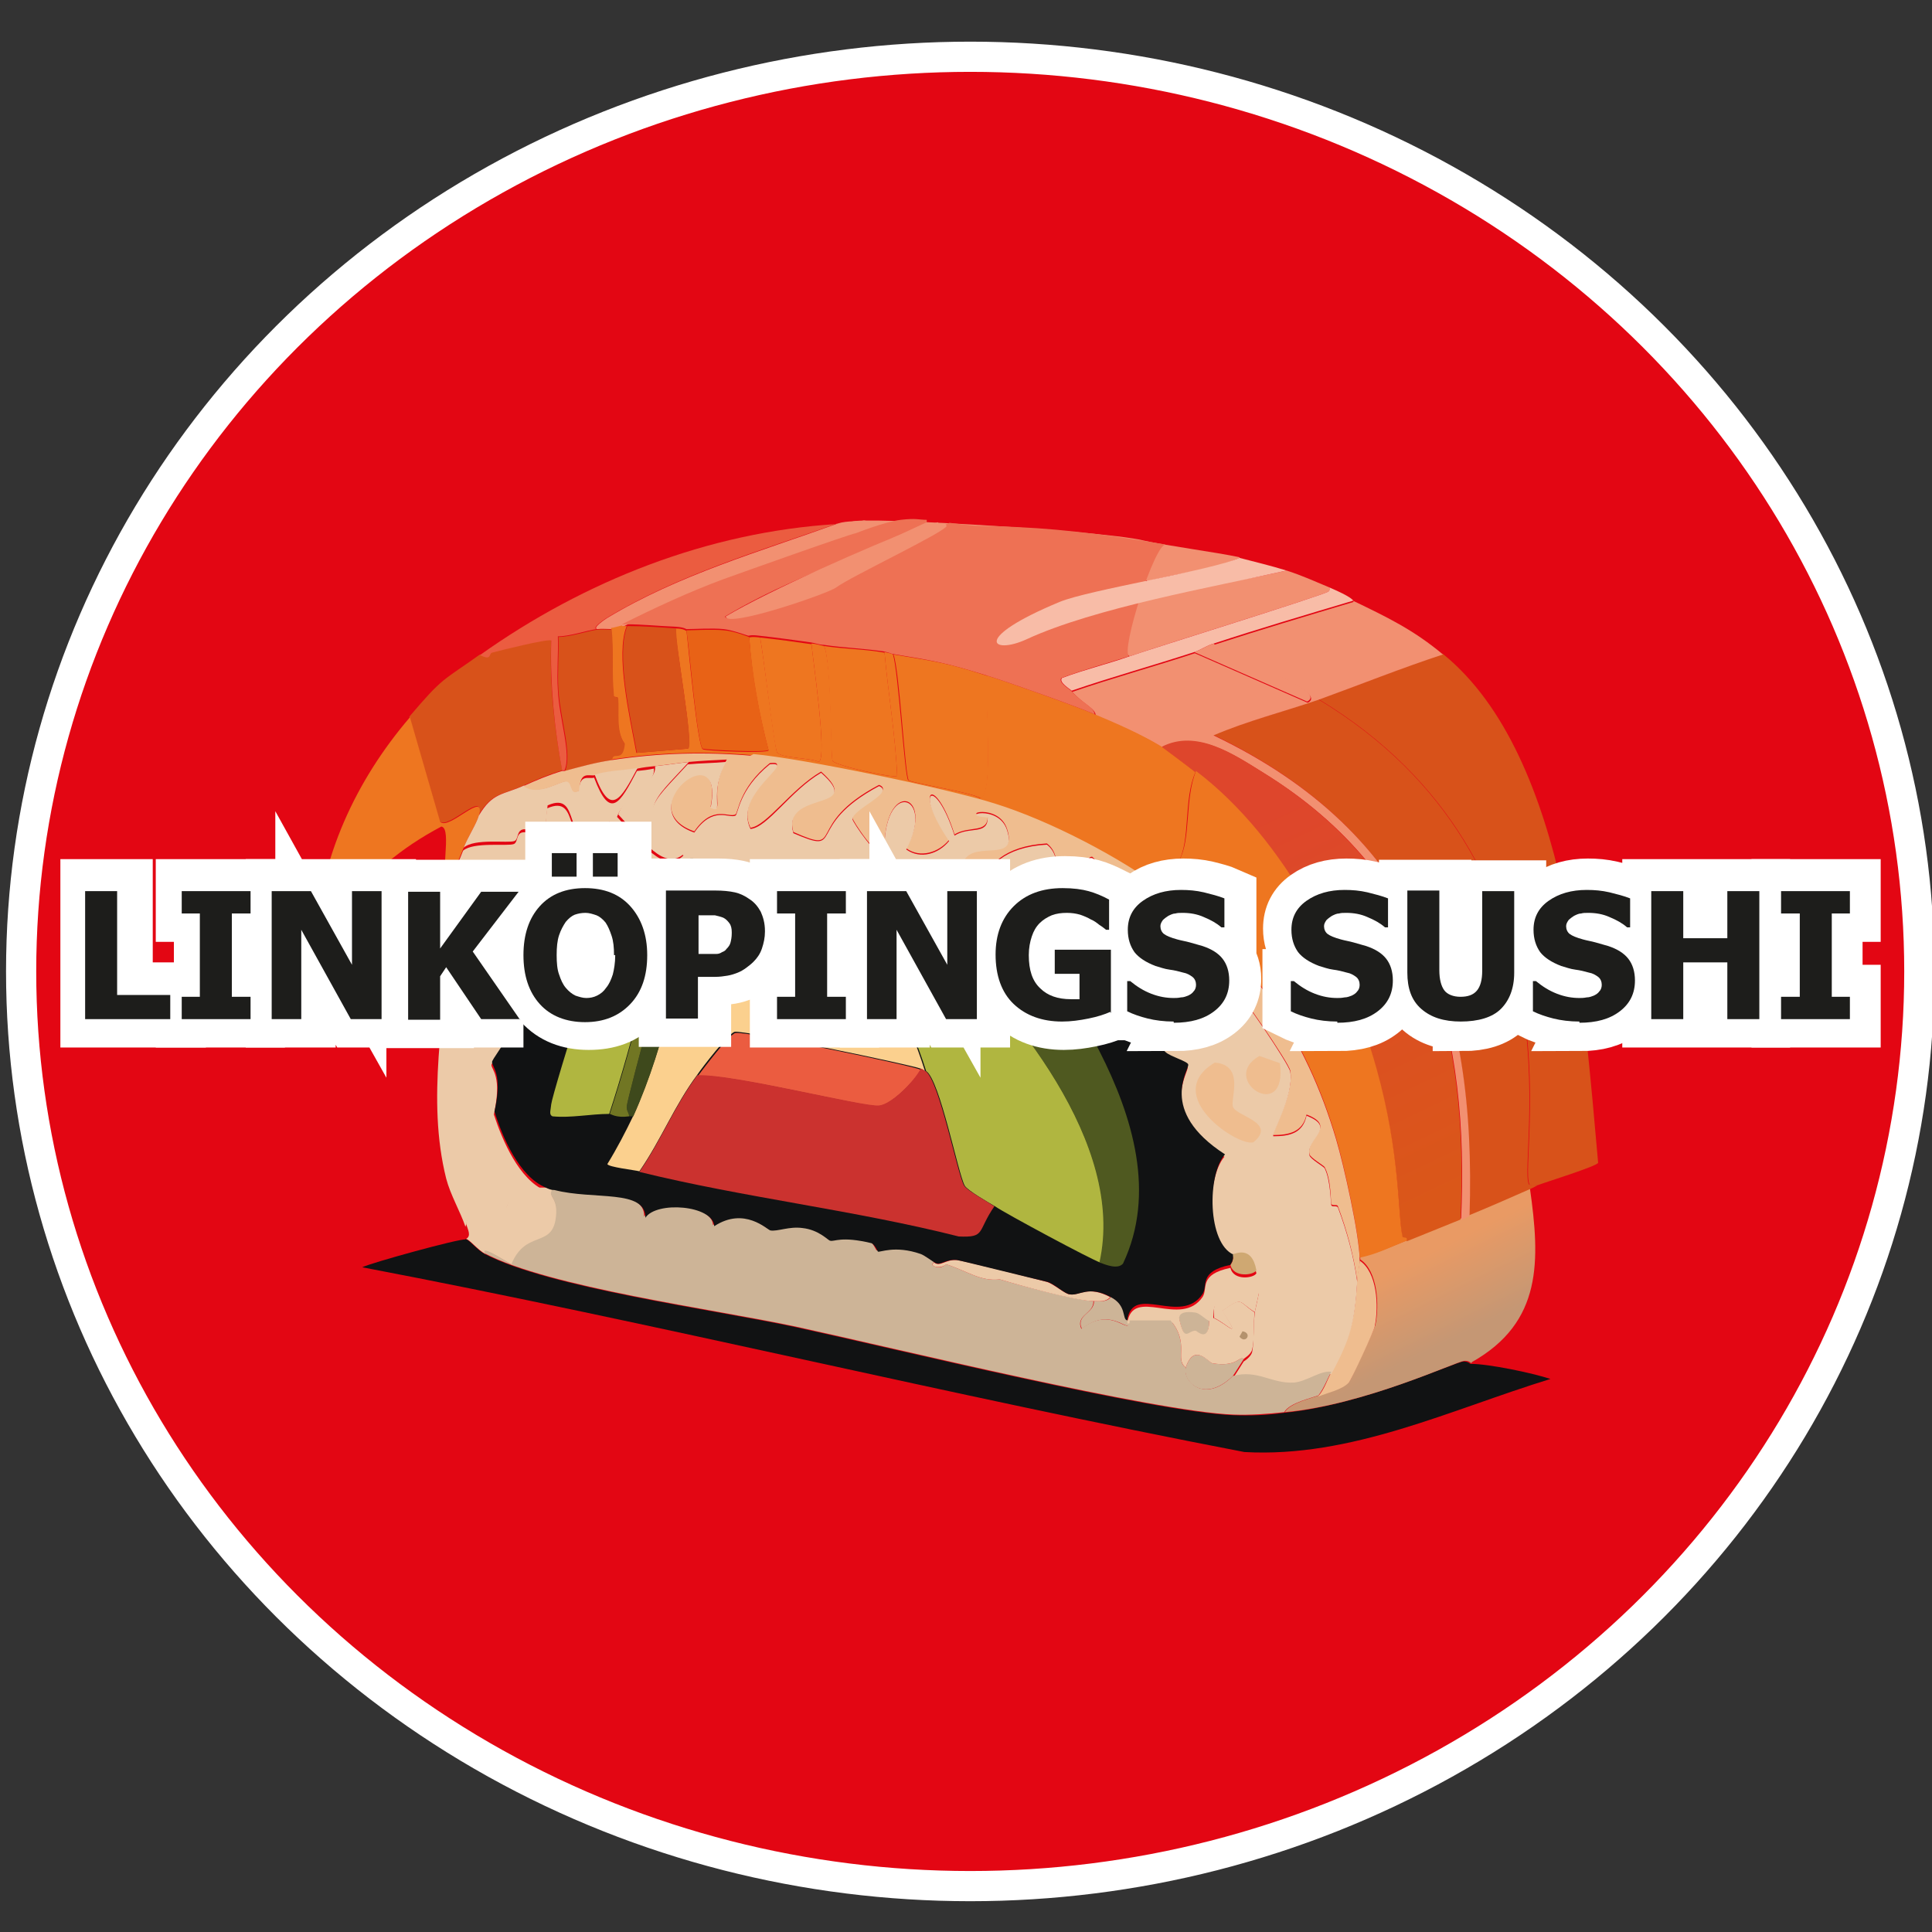 <?xml version="1.0" encoding="UTF-8"?>
<svg id="Lager_1" data-name="Lager 1" xmlns="http://www.w3.org/2000/svg" version="1.1" xmlns:xlink="http://www.w3.org/1999/xlink" viewBox="0 0 32 32"><rect x="0" y="0" width="32" height="32" fill="#333333" stroke="none"/>
  <defs>
    <style>
      .cls-1 {
        fill: #7c7771;
      }

      .cls-1, .cls-2, .cls-3, .cls-4, .cls-5, .cls-6, .cls-7, .cls-8, .cls-9, .cls-10, .cls-11, .cls-12, .cls-13, .cls-14, .cls-15, .cls-16, .cls-17, .cls-18, .cls-19, .cls-20, .cls-21, .cls-22, .cls-23, .cls-24, .cls-25, .cls-26, .cls-27, .cls-28 {
        stroke-width: 0px;
      }

      .cls-2 {
        fill: #3e491c;
      }

      .cls-3 {
        fill: #f29071;
      }

      .cls-4 {
        fill: #717623;
      }

      .cls-5 {
        fill: #b9b8b7;
      }

      .cls-6 {
        fill: url(#Namnlös_övertoning_16);
      }

      .cls-29 {
        fill: #e30613;
        stroke-width: .5px;
      }

      .cls-29, .cls-30 {
        stroke: #fff;
        stroke-miterlimit: 10;
      }

      .cls-7 {
        fill: #4f5920;
      }

      .cls-8 {
        fill: #d2d2ce;
      }

      .cls-9 {
        fill: #efbd8f;
      }

      .cls-10 {
        fill: #fefefe;
      }

      .cls-11 {
        fill: #e86216;
      }

      .cls-12 {
        fill: #cdb497;
      }

      .cls-13 {
        fill: #d8521a;
      }

      .cls-14 {
        fill: #ee7154;
      }

      .cls-15 {
        fill: #111213;
      }

      .cls-16 {
        fill: url(#Namnlös_övertoning_15);
      }

      .cls-17 {
        fill: #93918e;
      }

      .cls-18 {
        fill: url(#Namnlös_övertoning_14);
      }

      .cls-19 {
        fill: #1d1d1b;
      }

      .cls-20 {
        fill: #eb5c40;
      }

      .cls-21 {
        fill: #eccaa8;
      }

      .cls-22 {
        fill: #fbd08e;
      }

      .cls-30 {
        fill: #fff;
      }

      .cls-31 {
        display: none;
      }

      .cls-23 {
        fill: #cfa872;
      }

      .cls-24 {
        fill: #f8bca7;
      }

      .cls-25 {
        fill: #b0b640;
      }

      .cls-26 {
        fill: #b4926d;
      }

      .cls-27 {
        fill: #cb322f;
      }

      .cls-28 {
        fill: #ee7620;
      }
    </style>
    <linearGradient id="Namnlös_övertoning_15" data-name="Namnlös övertoning 15" x1="7.19" y1="14.75" x2="6.09" y2="15.32" gradientUnits="userSpaceOnUse">
      <stop offset="0" stop-color="#f1b38b"/>
      <stop offset="1" stop-color="#f1ddce"/>
    </linearGradient>
    <linearGradient id="Namnlös_övertoning_14" data-name="Namnlös övertoning 14" x1="23.05" y1="21.05" x2="23.7" y2="22.36" gradientUnits="userSpaceOnUse">
      <stop offset="0" stop-color="#e99a64"/>
      <stop offset="1" stop-color="#c59774"/>
    </linearGradient>
    <linearGradient id="Namnlös_övertoning_16" data-name="Namnlös övertoning 16" x1="21.07" y1="13.38" x2="24.11" y2="19.74" gradientUnits="userSpaceOnUse">
      <stop offset="0" stop-color="#de462c"/>
      <stop offset="1" stop-color="#da5719"/>
    </linearGradient>
  </defs>
  <ellipse class="cls-29" cx="16.07" cy="16.09" rx="15.72" ry="15.15"/>
  <g>
    <g id="Background" class="cls-31">
      <path class="cls-5" d="M33.87,13.26c0,6.87,0,13.74,0,20.61H-2.57c0-6.72,0-13.43,0-20.15,1.02-.3,1.49-2.87,2.06-4.25C.33,7.46,1.89,5.26,3.51,3.81c.02-.02.09-.21.16-.27.02-.02.16.02.18,0,.83-.68,1.02-.87,2.03-1.42C9.29.24,12.72-.7,16.63-.55c1.51.06,2.72.33,4.16.71.14.04.44.02.5.04.02,0,.31.21.43.25.13.04.52.09.68.14.81.28,2.83,1.23,3.6,1.67.49.28,1.1.82,1.57.96l1.67,1.71c.33-.13.51.4.66.62.03.04.21.13.25.21.09.18,0,.3,0,.32.02.09.35.08.68.64.16.28.09.39.11.43.03.06.18.08.21.14.56,1.01.53,1.36.57,1.42.03.04.24.15.32.32.12.27,0,.43.04.53.02.07.37,1.05.39,1.1.04.09.18.07.21.18.04.14-.04.37-.04.39.08.36.47,1.1.64,1.46.02.03-.06.28.3.62.21-.01.08-.2.3-.07Z"/>
      <path class="cls-17" d="M-2.57,13.72c0-5.43,0-10.87,0-16.3h36.45c0,5.28,0,10.56,0,15.84-.22-.13-.09.06-.3.07-.36-.34-.29-.59-.3-.62-.17-.35-.56-1.1-.64-1.46,0-.02.08-.26.04-.39-.04-.11-.17-.08-.21-.18-.02-.05-.37-1.03-.39-1.1-.03-.11.08-.27-.04-.53-.08-.18-.29-.28-.32-.32-.04-.07-.01-.42-.57-1.42-.04-.07-.19-.08-.21-.14-.01-.03.06-.15-.11-.43-.32-.56-.65-.55-.68-.64,0-.02.09-.14,0-.32-.04-.08-.22-.17-.25-.21-.14-.22-.33-.76-.66-.62l-1.67-1.71c-.47-.14-1.07-.68-1.57-.96-.76-.44-2.78-1.39-3.6-1.67-.16-.05-.54-.1-.68-.14-.12-.04-.4-.24-.43-.25-.05-.02-.36,0-.5-.04-1.44-.38-2.66-.66-4.16-.71-3.91-.15-7.34.79-10.75,2.67-1.01.56-1.2.74-2.03,1.42-.02.02-.16-.02-.18,0-.07.06-.14.25-.16.27C1.89,5.26.33,7.46-.51,9.47c-.58,1.38-1.05,3.95-2.06,4.25Z"/>
      <path class="cls-5" d="M14.56,1.16c.1,0,.2.07.21.07.82-.03,2.09-.07,2.88.04.66.08,1.9.46,2.63.57,1.49.53,3.04,1.04,4.34,1.92.29.09.96.54,1.25.75.6.44,1.96,1.67,2.44,2.22.15.17,1.31,1.78,1.42,1.96.01.02.06.23.07.25,0,.01.1.03.14.11.54.91.88,1.91,1.35,2.85.75,2.11,1.1,4.34,1.03,6.58-.35,2.95-.93,5.64-3.19,7.74-.26.24-1.35,1.09-1.6,1.25-1.01.61-2.9,1.16-4.02,1.64-.49.06-1.21.4-1.67.53-3.05.86-6.32.71-9.5.53-1.29-.34-2.6-.48-3.84-1-1.09-.18-2.08-.74-3.17-.96-1.49-.63-2.85-1.5-3.9-2.76-2.65-3.54-2.61-9.44-1.17-13.49.65-1.54,1.2-2.98,2.21-4.34.48-.65,1.82-2.06,2.44-2.58.04-.04.2-.06.21-.07.23-.19.5-.59.82-.64.97-.86,2.2-1.28,3.31-1.92.57-.09,1.22-.46,1.74-.61.15-.04.43-.02.5-.04.04,0,.21-.13.82-.25.15-.03.51,0,.68-.04.12-.02.2-.14.21-.14.35-.05.75-.04,1.1-.07.09,0,.24-.11.25-.11Z"/>
      <path class="cls-8" d="M15.45,2.97c.39,0,.87-.02,1.25,0,.96.05,2.5.38,3.45.68.35-.11.43.14.64.21.56.2,1.1.41,1.64.68.07.03.16.15.21.18.02,0,.17,0,.36.11,1.81.99,3.83,2.76,4.82,4.57.53.51.75,1.38,1.1,2.03.14.75.61,1.42.61,2.21.31.74.49,2.07.53,2.88.05,1.04-.03,2.33-.25,3.35-.46,2.1-1.69,4.21-3.58,5.36-.53.2-1.19.71-1.6.93-1.31.69-2.89,1.3-4.31,1.67-1.33.19-2.64.25-3.99.25-.03,0-.43.12-.61.11-.02,0-.23-.14-.28-.14-.83-.05-1.34-.02-2.17-.28-1.56.07-2.96-.54-4.45-.85-.5-.36-1.22-.47-1.82-.75-.17-.08-.42-.31-.57-.39-.04-.02-.37-.09-.57-.21-1.09-.64-2.68-2.09-3.26-3.22-.43-.85-.97-2.66-.96-3.63-.14-.55-.17-1.83-.14-2.42,0-.03.2-.2.07-.61.14-1.72.17-2.07.71-3.67.02-.05-.02-.17,0-.21.27-.77.69-1.4,1.1-2.06.06-.1.24-.56.32-.68.08-.12.36-.32.46-.46.19-.26.34-.59.46-.75.59-.72,3.43-3.07,4.47-3.22.61-.44,1.39-.58,2.06-.96.62-.02,1.03-.28,1.21-.32.21-.05.82-.07,1.03-.11.03,0,.37-.15.61-.18.21-.02,1.14-.06,1.42-.07Z"/>
      <path class="cls-10" d="M25.72,22.83s-.02,0-.04,0c-.3-.1-1.01-.25-1.32-.25,1.17-.67,1.13-1.68.96-2.88.05-.02.1-.05.14-.07.13-.06.97-.32,1-.37-.23-2.52-.48-6.72-2.56-8.42-.5-.41-.93-.61-1.49-.89-.02,0-.02-.05-.39-.21-.24-.1-.46-.2-.71-.28-.26-.09-.52-.15-.78-.21-.36-.09-1.27-.32-1.6-.28,0-.38-.02-.39-.39-.32.05-.13.1-.33.04-.46-.13-.28-.38-.01-.53.11.04-.14.06-.28,0-.43-.18-.4-.52.12-.55.11-.18-.57-.39-.04-.73-1.07-.02-.06.05-.18-.07-.21l-.07-.02c-.12.38-.35.71-.61,1.01-.03,0-.07,0-.11,0,0-.39-.41-.34-.52.21-.59-.35-.56.44-.59.48-.03.05-.21,0-.27.02-.11.05-.19.18-.27.21-.04.02-.25.02-.39.07-2.13.13-4.18.94-5.91,2.17-.64.45-.61.36-1.17,1.03-.9,1.05-1.48,2.33-1.57,3.72.08.04.25-.29.43-.52-.08.54.41.74.77,1.07.11,0,.8-.55.94-.64.03-.02.06-.04.09-.07-.07,1.33-.38,2.72-.05,4.04.07.27.23.54.32.8.03.1.09.2,0,.25-.09-.02-1.58.4-1.71.46-.07.03-.24-.05-.07.28.36.72,1.81,1.25,2.47,1.6.15-.14.05.02.11.04.26.09.58.1.71.21,2.11.51,4.21,1.13,6.34,1.6.9.2,2.76.62,3.56.75.55.09,1.24.06,1.66.25-1.32.29-2.75.18-4.08,0-1.9-.26-8.43-1.85-9.97-2.74-2.99-1.72-3.18-6.63-2.37-9.59,2.46-8.9,15.41-10.49,20.82-3.45,2.65,3.45,3.15,9.32.53,12.9Z"/>
      <path class="cls-1" d="M6,20.98c4.89.93,9.73,2.12,14.61,3.06,1.77.1,3.41-.7,5.07-1.21.01,0,.03,0,.04,0,.3.11.44.16.43.53-.53.36-1.14.46-1.73.75-.6-.23-.67.13-.71.14-.07.02-.1-.05-.14-.04-.25.08-.79.26-.37.02-.33,0-.52.24-.89.2-.06,0-.19.03-.12-.07,1.06-.26-.25-.13-.68-.14-.01,0-.06-.07-.07-.07-.52-.02-.51.07-.53.07-.04,0-.7-.17-.78-.18-.25-.02-.34.11-.36.11-.02,0-.11-.12-.28-.14-.13-.02-.34.02-.46,0-.06-.01-.19-.13-.25-.14-.29-.05-.43,0-.46,0-.04,0-.06-.1-.07-.11-.42-.06-.79,0-1.19-.04-.18-.01-.39.02-.55,0-.04,0-.02-.2-.75-.14-.17-.15.44,0,.18-.14-.2-.02-.59.03-.71,0-.12-.03.08-.12,0-.14-.1-.03-.59.03-.78,0-.04,0,.04-.06,0-.07-.18-.03-.7-.05-.46-.14-.39.07-.73-.2-.78-.21-.13-.03-.4.02-.57,0-.02,0-.05-.07-.07-.07-.28-.06-.81-.17-1.32-.21l.05-.05c-.26-.22-.72.07-.59-.23-.46.07-.54-.14-.57-.14-.23-.03-.63.03-.85,0-.01,0-.2-.14-.21-.14-.17-.03-.54.03-.64,0-.07-.02,0-.13-.07-.14-.31-.06-.68-.06-.71-.07-.06-.02,0-.11-.11-.14-.08-.02-.44,0-.46,0-.05-.01-.05-.1-.07-.11,0,0-.04.06-.14.04-.03,0-.32-.31-.59-.18-.09-.07-.19-.15-.32-.14-.17-.33,0-.25.07-.28Z"/>
      <path class="cls-5" d="M17.04,23.72c-.09.11.13.05.25.12-.26.06-.4-.07-.23.16h1.39c-.4.11.21.11.36.14,0,0,.1.14.11.14.24.04.77-.03,1.14.07.16.19-.53-.09-.43.21h.78c-.45-.15.15-.16.32-.14.56.06.01.07-.2.12,0,.04.21,0,.27.02.04.01.08.21.68.14.04,0-.04-.07,0-.07.37-.05.27-.07.28-.07.19-.04.45.1.55-.14.37.05.56-.2.89-.2-.41.24.12.06.37-.02.04-.01.07.06.14.04.04-.01.11-.38.71-.14.58-.29,1.2-.39,1.73-.75-.02.41-2.7,1.18-3.26,1.32-.86.22-1.51.4-2.42.32-.56-.05-6.63-1.43-7.83-1.71-1.52-.35-3.04-.74-4.56-1.14-.11,0-.47.04-.52.04-.01,0-.02,0-.04,0-.4-.46-.31-.26-.43-.28-.7-.13-.42-.18-.85-.5.26-.13.55.17.59.18.1.03.14-.04.14-.04.02,0,.03.09.07.11.02,0,.38-.02.46,0,.11.03.04.13.11.14.03,0,.41,0,.71.07.07.02,0,.12.07.14.1.03.48-.03.64,0,.01,0,.2.14.21.14.23.03.62-.03.85,0,.03,0,.11.22.57.14-.14.3.33.02.59.23l-.05.05c.5.04,1.04.16,1.32.21.02,0,.05.07.07.07.17.02.44-.03.57,0,.05.01.39.28.78.21-.24.09.29.12.46.14.04,0-.04.06,0,.07.19.03.69-.03.78,0,.08.03-.12.11,0,.14.12.03.51-.02.71,0,.26.15-.35-.01-.18.14.73-.06.71.14.75.14.17.02.38-.01.55,0Z"/>
      <path class="cls-10" d="M6.25,21.41c.43.31.16.37.85.5.05.23.22.26.43.28.01,0,.02,0,.04,0,0,.04.09.09.12.11.63.25,5.43,1.39,6.51,1.64,1.45.33,4.65,1.07,5.91,1.28.71.12,2.42.11.66.5-.41-.19-1.11-.16-1.66-.25-.8-.13-2.66-.55-3.56-.75-2.12-.48-4.22-1.09-6.34-1.6-.14-.11-.45-.12-.71-.21-.05-.02.04-.17-.11-.04-.66-.35-2.11-.89-2.47-1.6.13,0,.23.07.32.14Z"/>
      <path class="cls-16" d="M7.43,14.72c-.05.25-.1.53-.07.78-.14.09-.84.65-.94.64-.35-.33-.84-.53-.77-1.07.47-.6.98-1.03,1.66-1.39.19.03-.04.88.12,1.03Z"/>
      <path class="cls-17" d="M22.31,24.43c-.1.24-.36.1-.55.14-.02,0,.08.02-.28.07-.04,0,.04.07,0,.07-.6.07-.64-.13-.68-.14-.05-.02-.27.03-.27-.02.21-.05.76-.07.2-.12-.17-.02-.77,0-.32.14h-.78c-.11-.3.59-.02.43-.21-.37-.1-.9-.03-1.14-.07,0,0-.1-.14-.11-.14-.14-.03-.75-.04-.36-.14h-1.39c-.17-.23-.03-.1.23-.16-.12-.08-.34-.01-.25-.12.4.03.78-.02,1.19.04.01,0,.03.1.07.11.04,0,.18-.05.46,0,.06.01.18.13.25.14.12.02.33-.02.46,0,.17.02.27.14.28.14.02,0,.11-.13.36-.11.09,0,.74.18.78.18.03,0,.01-.09.53-.07.01,0,.06.07.07.07.43.02,1.73-.12.68.14-.06.1.07.06.12.07Z"/>
      <path class="cls-1" d="M11.47,22.33h.11c.09.15-.19.16-.11,0Z"/>
      <path class="cls-8" d="M7.53,22.19c-.21-.02-.38-.05-.43-.28.12.02.03-.18.43.28Z"/>
    </g>
    <g>
      <path class="cls-15" d="M7.71,20.52c.06.01.19.18.32.25,1.07.56,3.79.92,5.14,1.21,1.61.35,5.94,1.41,7.26,1.46.28.01.56,0,.84-.04,1.32-.13,2.82-.84,2.97-.85.09,0,.1.04.12.04.3,0,1.02.15,1.32.25-1.66.51-3.3,1.31-5.07,1.21-4.89-.94-9.73-2.13-14.61-3.06.13-.07,1.62-.48,1.71-.46Z"/>
      <g>
        <g>
          <path class="cls-18" d="M24.37,22.58s-.04-.05-.12-.04c-.15.02-1.65.73-2.97.85.09-.16.48-.24.57-.28.14-.06.39-.11.5-.23.03-.04.41-.86.43-.93.07-.33.04-.9-.25-1.09,0-.01,0-.02,0-.04.27-.06.53-.18.78-.28.3-.12.59-.23.89-.36.11-.05.14-.07.14-.07.34-.14.66-.28,1-.43.17,1.2.21,2.22-.96,2.88Z"/>
          <path class="cls-9" d="M21.84,23.12c.1-.12.14-.26.21-.39.32-.59.39-.86.43-1.53,0-.1.04-.24.04-.32.29.19.32.75.25,1.09-.01.07-.39.89-.43.93-.11.12-.36.17-.5.23Z"/>
        </g>
        <g>
          <path class="cls-13" d="M25.47,19.63s-.09.05-.14.07c-.34.15-.66.29-1,.43.13-3.6-.85-6.34-4.24-7.96.57-.23,1.17-.38,1.74-.59,4.47,2.69,3.31,7.6,3.49,8.03.01.03.11.01.14.02Z"/>
          <path class="cls-13" d="M23.91,10.84c2.08,1.7,2.33,5.9,2.56,8.42-.03.06-.87.32-1,.37-.04,0-.13.02-.14-.02-.18-.43.98-5.33-3.49-8.03.69-.24,1.37-.52,2.06-.75Z"/>
          <path class="cls-3" d="M22.41,9.95c.56.27,1,.48,1.49.89-.7.23-1.37.5-2.06.75-.58.2-1.18.35-1.74.59,3.39,1.62,4.36,4.35,4.24,7.96,0,0-.03.02-.14.07.14-3.07-.52-5.71-3.26-7.4-.5-.31-1.11-.73-1.69-.43-.33-.2-.74-.38-1.1-.53-.01-.12-.2-.18-.39-.39.67-.23,1.36-.42,2.03-.64l1.87.82c.38-.19-1.29-.74-1.55-.96.77-.25,1.54-.48,2.31-.71Z"/>
          <path class="cls-13" d="M9.31,12.76c-.23.07-.42.15-.64.25-.35.16-.52.11-.75.5.13-.46-.5.25-.64.09l-.5-1.73c.57-.67.54-.58,1.17-1.03.21.1.13-.02.2-.04.11-.03.95-.24.98-.2-.03.72.05,1.44.18,2.15Z"/>
          <path class="cls-28" d="M7.93,13.51c-.04.14-.18.35-.25.53-.09.23-.19.42-.25.68-.17-.15.07-1-.12-1.03-.68.36-1.18.79-1.66,1.39-.18.23-.34.56-.43.52.08-1.39.67-2.67,1.57-3.72l.5,1.73c.14.16.77-.55.64-.09Z"/>
          <path class="cls-20" d="M13.87,8.67c-1.3.46-2.64.85-3.83,1.57-.03.02-.24.16-.16.18-.16.02-.44.12-.64.12.01.3-.02.59,0,.89.02.47.23,1.06.11,1.33-.01,0-.02,0-.04,0-.13-.71-.2-1.43-.18-2.15-.03-.04-.87.17-.98.2-.06.02,0,.14-.2.04,1.73-1.23,3.78-2.04,5.91-2.17Z"/>
          <path class="cls-3" d="M22.02,9.73s.01.06-.02.07c-.15.08-2.83.91-3.29,1.07-.14-.1-.15-.36-.21-.53.17-.08.24-.25.33-.43,1.21-.27,1.27-.19,2.48-.46.25.08.47.18.71.28Z"/>
          <path class="cls-3" d="M14.82,8.72c-.06-.02-.53.21-.64.23-.11.02-1.92.59-2.17.68-.57.21-1.15.47-1.69.75-.04,0-.14.03-.18.04-.08,0-.17-.01-.25,0-.08-.02.13-.16.16-.18,1.19-.72,2.53-1.1,3.83-1.57.15-.05.38-.03.43-.05"/>
          <path class="cls-24" d="M22.41,9.95c-.77.23-1.55.46-2.31.71-.11.03-.22.11-.32.14-.67.22-1.36.41-2.03.64-.03-.03-.22-.14-.16-.21.37-.14.75-.23,1.12-.36.47-.16,3.14-.99,3.29-1.07.03-.02.02-.05.02-.07.37.16.37.2.39.21Z"/>
          <path class="cls-3" d="M20.53,9.24c-.47.21-1.03.25-1.53.39,0-.16-1.43.64-1.57.53,0,0-3.23-1.48-3.27-1.49-.58-.16,4.08.11,4.77.28.33.08,1.24.2,1.6.28Z"/>
          <path class="cls-6" d="M24.19,20.2c-.3.12-.59.24-.89.36,0-.05-.06-.02-.07-.05-.08-.35-.03-1.35-.43-2.78-.5-1.78-1.5-3.8-2.99-4.93-.1-.08-.54-.41-.57-.43.58-.3,1.19.12,1.69.43,2.74,1.7,3.4,4.34,3.26,7.4Z"/>
          <path class="cls-28" d="M10.31,10.37s.05,0,.07,0c-.19.46.05,1.51.16,2.1l.85-.07c.11-.06-.21-1.73-.2-1.99.14,0,.17.04.18.04.03.23.18,1.91.27,1.96.05.03,1.07.07,1.09.02-.16-.61-.28-1.24-.32-1.87,0,0,.03-.02.18,0,.05.25.24,1.82.28,1.9.06.1.57.09.69.16.15-.05-.1-1.72-.12-1.96.07,0,.15.03.21.04.13.3.11,1.82.14,1.9.03.08,1.03.3,1.07.25-.03-.68-.15-1.36-.21-2.05.1.02.13.03.14.04.09.28.19,1.99.25,2.08.03.05,1.05.2,1.19.3.25-.05.06-1.75.12-2.03.33.1,1.51.52,1.78.64.36.15.77.33,1.1.53.03.02.47.35.57.43-.2.45-.08,1.13-.28,1.48.03.17-.08.45-.21.52-.75-.57-1.93-1.18-2.83-1.46-.78-.25-3.2-.75-4-.82-.8-.07-1.56-.05-2.35.07,0-.16.18.06.21-.27-.15-.2-.09-.53-.11-.75,0-.03-.07,0-.07-.04-.03-.37,0-.75-.04-1.12.04,0,.13-.03.18-.04Z"/>
          <path class="cls-14" d="M15.35,8.65s-1.07.49-1.06.51c-.78.3-1.56.62-2.28,1.05,0,.2,2.11-.68,2.24-.77,0,.04,1.44-.79,1.48-.78.63.08.31.03,1.12.07.87.04,1.7.16,2.46.29-.18-.03-.75,1.75-.61,1.85-.37.12-.75.22-1.12.36-.06.07.13.18.16.21.19.21.38.27.39.39-.27-.12-1.45-.54-1.78-.64-.71-.22-.86-.24-1.57-.36-.01,0-.04-.02-.14-.04-.33-.05-.67-.06-1-.11-.07,0-.14-.03-.21-.04-.29-.04-.57-.08-.85-.11-.15-.02-.17,0-.18,0-.02,0-.25-.09-.41-.11-.2-.02-.48,0-.62,0-.01,0-.03-.03-.18-.04-.28-.01-.54-.04-.82-.04-.02,0-.05,0-.07,0,.54-.27,1.12-.54,1.69-.75.25-.09,2.07-.74,2.19-.76,0,0,.48-.19.74-.22s.3,0,.43,0Z"/>
          <path class="cls-3" d="M19.78,10.8c.1-.03.21-.11.32-.14.25.22,1.93.77,1.55.96l-1.87-.82Z"/>
          <path class="cls-28" d="M23.3,20.55c-.26.1-.51.23-.78.28-.01-.41-.26-1.54-.39-1.98-.5-1.69-1.41-3.01-2.81-4.08.13-.07.25-.35.21-.52.2-.34.09-1.02.28-1.48,1.49,1.13,2.49,3.15,2.99,4.93.4,1.43.35,2.43.43,2.78,0,.03.08,0,.07.05Z"/>
          <path class="cls-3" d="M15.2,8.74s.33-.09.34-.09c-.01.06.11,0,.14.06-.02.1-1.59.84-1.83,1.02-.13.1-1.82.68-1.83.48.72-.43,2.4-1.17,3.18-1.47Z"/>
          <path class="cls-13" d="M10.13,10.41c.04.37,0,.75.04,1.12,0,.03.07,0,.07.04.02.22-.04.55.11.75-.03.33-.2.11-.21.27-.27.04-.52.11-.78.18.12-.28-.08-.87-.11-1.33-.02-.3.01-.59,0-.89.2,0,.48-.1.64-.12.08-.01.17,0,.25,0Z"/>
          <path class="cls-28" d="M16.36,11.19c-.06.28.12,1.98-.12,2.03-.15-.1-1.16-.25-1.19-.3-.06-.09-.15-1.8-.25-2.08.71.12.86.13,1.57.36Z"/>
          <path class="cls-11" d="M12.41,10.55c.05.63.16,1.25.32,1.87-.02.05-1.04,0-1.09-.02-.09-.05-.23-1.73-.27-1.96.14,0,.42-.02.62,0,.16.01.39.1.41.11Z"/>
          <path class="cls-28" d="M14.65,10.8c.06.68.18,1.36.21,2.05-.03.05-1.04-.17-1.07-.25-.04-.09-.02-1.61-.14-1.9.33.05.67.05,1,.11Z"/>
          <path class="cls-13" d="M11.2,10.41c-.02.26.3,1.94.2,1.99l-.85.07c-.11-.59-.35-1.64-.16-2.1.28,0,.54.02.82.04Z"/>
          <path class="cls-28" d="M13.44,10.66c.02.24.27,1.91.12,1.96-.12-.07-.64-.06-.69-.16-.05-.08-.23-1.65-.28-1.9.29.03.57.07.85.11Z"/>
          <path class="cls-24" d="M21.31,9.45c-1.21.27-3.19.62-4.31,1.14-.57.26-.92-.01.55-.62.48-.2,2.51-.52,2.98-.73.27.07.52.13.78.21Z"/>
        </g>
        <g>
          <path class="cls-21" d="M9.17,19.7c-.12.14.11.11.04.52-.08.45-.5.17-.73.73-.23-.13-.5-.31-.44-.18-.13-.07-.26-.24-.32-.25.09-.05.03-.15,0-.25.14-.56.47-.19.59-.21.19-.04-.07-.4.73-.39.08.03.11.03.14.04Z"/>
          <path class="cls-9" d="M19.32,14.79c1.4,1.06,2.31,2.39,2.81,4.08.13.44.38,1.56.39,1.98,0,.01,0,.02,0,.04,0,.08-.03.22-.04.32-.06-.42-.17-.83-.32-1.23-.01-.04-.09,0-.11-.04-.01-.03,0-.41-.11-.61-.02-.03-.23-.15-.25-.21-.07-.27.47-.46-.05-.66-.06.29-.29.34-.55.34-.03-.05.35-.68.28-1.07-.02-.12-.83-1.31-.94-1.37-.24-.12-.48.06-.48-.05,0-.05.32-.32-.05-.84-.56.61-.04-.15-1.1-.71-.4.37-.29-.18-.71-.57-.17,0,.08.43-.61.53-.07-.05.16-.52-.14-.75-1.43.08-1.17,1.37-.48.87-.23-.44.35-.62.5-.39.04.7-.44.46-.46.5-.01.02.18.16-.09.37-.77.08-.66-.53-.84-1.09.18-.33.89.05.71-.5-.14-.44-.84-.24-.32-.21,0,.29-.3.15-.55.3-.32-1-.69-.78-.09.09-.17.21-.48.31-.71.14.5-.92-.39-1.18-.36.07-.11.12-.53-.53-.53-.57,0-.17.72-.44.44-.55-1.27.67-.54,1.17-1.42.78-.2-.73,1.21-.33.46-1-.5.29-.9.9-1.17.93-.29-.59.79-1.13.32-1.07-.52.42-.52.83-.57.85-.11.06-.37-.17-.68.28-1.09-.38.51-1.67.27-.41.26.12-.06-.23.28-.8.13,0,.32,0,.43-.07.8.07,3.22.57,4,.82.9.28,2.08.89,2.83,1.46Z"/>
          <path class="cls-21" d="M9.6,13.08c-.03.26.87.18.34.78-.65.21-.29-.78-.87-.52l-.05.52c-.54-.3-.39.03-.5.07-.1.04-.66-.05-.84.11.07-.18.21-.39.25-.53.23-.39.4-.34.75-.5.26.19.63-.11.73-.07.08.03.03.25.2.14Z"/>
          <path class="cls-21" d="M11.41,12.62c-.62.68-.92.82-.07,1.51-.33.32-.69-.21-1.1-.64.14-.4.64-.52.61-.8.19-.02.38-.05.57-.07Z"/>
          <path class="cls-9" d="M12.48,12.51c-.11.06-.3.06-.43.07-.21.01-.43.02-.64.04-.19.02-.38.05-.57.07-.1.01-.19.02-.28.04-.24.04-.48.04-.71.11-.09.02-.25-.08-.25.25-.16.11-.12-.11-.2-.14-.1-.04-.47.26-.73.07.22-.1.41-.18.64-.25.01,0,.02,0,.04,0,.26-.07.51-.14.78-.18.79-.12,1.55-.14,2.35-.07Z"/>
          <path class="cls-12" d="M20.6,22.51s-.17.27-.18.28c-.47.46-.84.1-.78-.14.14-.42.39-.08.44-.07.42.07.44-.13.52-.07Z"/>
          <path class="cls-21" d="M20.78,21.73c-.28-.17-.18-.26-.53-.02.33.52.08.22-.14.12-.06-.48.35-.58.75-.48.01.02-.07.32-.07.37Z"/>
          <path class="cls-21" d="M10.56,12.72c-.28.53-.45.82-.71.11.23-.07.48-.07.71-.11Z"/>
          <path class="cls-12" d="M18.68,21.87s.02,0,.04,0c0,.29-.28-.27-.8.14-.11-.23.21-.26.2-.46.1,0,.22.02.28-.07.28.15.2.37.28.39Z"/>
          <path class="cls-21" d="M9.24,15.18c-.22.43-.34.14-.57-.04-.01,0-.11.02-.11-.02.85-.74.29.12.68.05Z"/>
          <path class="cls-12" d="M20.03,21.84c0,.45-.2.21-.23.21-.13,0-.18.21-.27-.21.02,0-.08-.19.27-.14.08.01.16.11.23.14Z"/>
          <g>
            <path class="cls-21" d="M12.05,12.58c-.34.57-.03.92-.28.8.25-1.26-1.36.03-.27.41.31-.45.57-.23.68-.28.05-.02.05-.43.57-.85.47-.06-.61.48-.32,1.07.28-.02.67-.64,1.17-.93.75.66-.66.27-.46,1,.88.38.16-.11,1.42-.78.27.11-.44.38-.44.55,0,.04.43.69.53.57-.04-1.26.86-.99.36-.07.24.17.54.07.71-.14-.6-.87-.23-1.09.09-.09.25-.16.55,0,.55-.3-.52-.03.18-.23.32.21.18.55-.53.17-.71.5.18.56.06,1.17.84,1.09.27-.21.08-.36.09-.37.02-.04.51.2.46-.5-.15-.22-.73-.05-.5.39-.69.5-.95-.79.48-.87.3.23.07.7.14.75.69-.11.43-.54.61-.53.43.39.31.94.71.57,1.06.56.54,1.32,1.1.71.37.52.05.79.05.84,0,.12.24-.07.48.05.12.06.92,1.25.94,1.37.07.39-.31,1.02-.28,1.07.27,0,.49-.05.55-.34.52.2-.02.38.05.66.02.06.23.18.25.21.1.2.1.58.11.61.01.04.09,0,.11.04.15.4.26.8.32,1.23-.04.67-.11.94-.43,1.53-.19-.02-.4.16-.62.18-.37.03-.6-.21-1.01-.11.01-.01.16-.25.18-.28,0,0,.12-.07.14-.16.03-.15.02-.44.04-.62,0-.05.08-.36.07-.37-.4-.1-.8,0-.75.48-.02,0-.05,0-.07,0-.07-.03-.16-.13-.23-.14-.35-.05-.25.14-.27.14,0,0-.13.03-.14.04-.03,0-.64,0-.68,0-.01,0-.02,0-.04,0,.09-.63.89.09,1.25-.44.09-.14-.07-.37.46-.48.05.22.39.17.43.09-.09-.43-.37-.26-.39-.27-.44-.19-.44-1.31-.14-1.66-1.13-.74-.57-1.41-.61-1.49-.02-.04-.29-.12-.37-.2-.22-.19-.26-.4-.36-.46-.01,0-.22-.02-.28-.07-.13-.11-.07-.38-.18-.43-.07-.03-.88-.03-.68-1.03-.29.53-.71,0-.78,0-.07,0-.51.3-1.3-.48-.02-.49-.06-.08-.12-.02-.37.33-.98-.31-1.03-.32-.19-.04-.34.42-1.42-.36.14.62-.7.08-.75.07-.09-.01-.2.09-.32.07-.16-.03-.57-.18-.61-.18-.23-.02-.27.14-.57.11-.22-.03-.47-.3-.61-.32-.17-.02-1,.6-1.01.66-.02.1.12.22-.04.52-.39.07.17-.8-.68-.05,0,.03.09,0,.11.02.29.9-.37,1.13-.39,1.26,0,.05.23.26.07.82-.02.08-.21.32-.21.36,0,.08.18.18.04.82.14.43.42,1.08.85,1.26-.8-.01-.54.35-.73.39-.11.02-.45-.35-.59.21-.09-.26-.25-.53-.32-.8-.33-1.32-.02-2.71.05-4.04-.02.03-.05.05-.09.07-.03-.25.02-.53.07-.78.05-.25.16-.44.25-.68.17-.15.74-.07.84-.11.11-.04-.04-.37.5-.07l.05-.52c.58-.26.22.72.87.52.53-.6-.37-.52-.34-.78,0-.33.16-.22.25-.25.27.72.43.42.71-.11.1-.01.19-.02.28-.04.03.28-.46.4-.61.8.41.43.77.96,1.1.64-.85-.69-.55-.83.07-1.51.21-.02.43-.02.64-.04Z"/>
            <g>
              <path class="cls-9" d="M20.12,17.6c.5.04.26.59.3.73.05.16.74.26.34.59-.25.08-1.54-.78-.64-1.32Z"/>
              <path class="cls-21" d="M18.6,15.57c-.02.16.07.17.07.21,0,.05-.22.49.37.64.57-.11.4-.6.69-.69.05.53-.44.82-.91.91-.38-.49-1.05-.45-.64-1.1.09-.04.21.18.41.04Z"/>
              <path class="cls-21" d="M21.54,21.84c.7-.11.21,1.07-.61.71-.25-.14.54-.7.61-.71Z"/>
              <path class="cls-21" d="M18.23,14.86c.14,0,.21-.01.2.16-.23.43-.53.22-.59.23-.04,0-.26.35-.66.2.03-.81.57-.37.62-.37.02,0,.21-.2.43-.21Z"/>
              <path class="cls-21" d="M8.37,15.22c.31-.04.17.23.2.34.01.04.19.2.04.39-.2.25-.28.02-.3.02-.1,0,0,.07-.04.07-.34,0-.52-.21-.61.21l-.09-.09c.03-.58.04-.25.48-.23.16-.15.22-.43.05-.55,0-.03.25-.16.27-.16Z"/>
              <path class="cls-21" d="M20.4,19.7c1.17.2-.06,1.63-.12.16l.12-.16Z"/>
              <path class="cls-21" d="M11.82,13.65c.42-.11.57.32.52.48-.11.29-.79.23-.71-.28l.2-.2Z"/>
              <path class="cls-21" d="M21.01,19.02c1.05.07-.17,1.36-.23.2l.23-.2Z"/>
              <path class="cls-21" d="M14.78,14.18c.44-.06.59.28.73.62-.33.22-.99-.28-.73-.62Z"/>
              <path class="cls-21" d="M13.85,13.9c1.43.85-.38.88-.12.12l.12-.12Z"/>
              <path class="cls-9" d="M18.68,15.79s-.09-.05-.07-.21c.04-.24.3-.3.44-.46.39.43.15.69-.37.68Z"/>
              <path class="cls-9" d="M20.86,17.49l.34.12c.13,1.02-1.03.27-.34-.12Z"/>
              <path class="cls-9" d="M19.55,16.71h.21c.67.9-.83.77-.21,0Z"/>
              <path class="cls-21" d="M8.05,14.25c.96.56-.15,1.15-.09.09l.09-.09Z"/>
              <path class="cls-21" d="M20.22,16.92l.27.16c.29.57-1.05.52-.27-.16Z"/>
              <path class="cls-21" d="M8.12,16.53c.26.17.07.36.12.62-.17.24-.75-.16-.12-.62Z"/>
              <path class="cls-21" d="M8.09,19.13h.25c.63.73-.74.6-.25,0Z"/>
              <path class="cls-21" d="M21.18,20.52h.18c.6.68-.8.62-.18,0Z"/>
              <path class="cls-21" d="M22.04,20.34c.56.55-.43.69-.16.09l.16-.09Z"/>
              <path class="cls-23" d="M20.38,20.95s.06-.06.04-.18c.03.01.31-.16.39.27-.04.08-.38.13-.43-.09Z"/>
            </g>
          </g>
          <g>
            <path class="cls-12" d="M15.47,20.91s-.07.04.02.07c.11.04.17-.04.18-.04.35.11.57.29.89.25.33.1,1.27.35,1.55.36.01.21-.3.23-.2.46.52-.41.8.15.8-.14.03,0,.64,0,.68,0,.32.39.06.65.25.78-.05.24.32.6.78.14.41-.11.64.13,1.01.11.22-.02.43-.2.62-.18-.07.13-.12.27-.21.39-.09.04-.48.12-.57.28-.28.03-.56.05-.84.04-1.32-.05-5.65-1.11-7.26-1.46-1.36-.29-4.07-.65-5.14-1.21-.06-.13.22.05.44.18.23-.56.65-.28.73-.73.07-.4-.16-.38-.04-.52.67.17,1.51-.02,1.51.46.18-.28,1.12-.21,1.14.14.49-.33.88.06.93.07.12.03.31-.06.53-.04.28.03.44.21.46.21.06.01.18-.09.68.04.05.01.1.14.11.14.04.01.29-.12.71.04.06.02.22.14.23.14Z"/>
            <path class="cls-21" d="M18.39,21.48c-.07.09-.19.07-.28.07-.28,0-1.22-.26-1.55-.36-.32.04-.54-.14-.89-.25,0,0-.07.07-.18.04-.09-.03-.01-.07-.02-.07.1.08.19-.05.37-.04.08,0,1.27.3,1.49.36.12.03.3.2.39.21.16.02.3-.15.66.04Z"/>
            <path class="cls-12" d="M18.69,22.12c.07.26.24.72-.18.71-.34-.29.13-.43.18-.71Z"/>
            <path class="cls-12" d="M17.63,22.19c.68.22-.15.77-.2.16l.2-.16Z"/>
          </g>
          <g>
            <path class="cls-21" d="M20.78,21.73c-.02.18,0,.47-.04.62-.02.09-.14.15-.14.16-.08-.06-.1.14-.52.07-.06-.01-.3-.35-.44.07-.19-.14.07-.39-.25-.78,0,0,.14-.03.14-.04.09.42.14.21.27.21.03,0,.23.23.23-.21.02,0,.06,0,.07,0,.23.1.48.4.14-.12.35-.24.26-.16.53.02Z"/>
            <path class="cls-26" d="M20.58,22.05c.17.03.05.22-.05.09l.05-.09Z"/>
          </g>
          <g>
            <path class="cls-15" d="M20.42,20.77c.02.12-.04.16-.04.18-.53.11-.37.34-.46.48-.36.54-1.16-.19-1.25.44-.09-.02,0-.25-.28-.39-.36-.19-.5-.02-.66-.04-.09,0-.27-.18-.39-.21-.22-.05-1.42-.35-1.49-.36-.19-.02-.28.11-.37.04-.01,0-.17-.12-.23-.14-.43-.15-.68-.02-.71-.04,0,0-.06-.13-.11-.14-.5-.12-.61-.02-.68-.04-.03,0-.18-.18-.46-.21-.22-.03-.41.06-.53.04-.05-.01-.43-.4-.93-.07-.02-.35-.96-.42-1.14-.14,0-.48-.85-.29-1.51-.46-.03,0-.06,0-.14-.04-.44-.18-.72-.84-.85-1.26.14-.63-.04-.73-.04-.82,0-.04.19-.28.21-.36.15-.56-.08-.77-.07-.82.02-.13.68-.36.39-1.26.23.17.35.47.57.04.15-.3.01-.42.04-.52.01-.06.85-.68,1.01-.66.14.02.38.29.61.32.3.03.34-.12.57-.11.04,0,.45.15.61.18.12.02.23-.08.32-.07.05,0,.89.55.75-.07,1.08.78,1.23.31,1.42.36.06.01.67.65,1.03.32.07-.06.11-.48.12.02.79.78,1.23.47,1.3.48.07,0,.49.53.78,0-.21,1,.61,1,.68,1.03.1.05.05.32.18.43.06.05.27.06.28.07.1.07.14.27.36.46.08.07.36.15.37.2.03.08-.52.76.61,1.49-.3.34-.29,1.47.14,1.66Z"/>
            <g>
              <path class="cls-22" d="M14.15,15.07c.4.89.88,1.74,1.17,2.67-.02-.01-.05-.03-.07-.04-.14-.06-2.93-.64-3.08-.61-.1.02-.54.59-.62.71-.38.51-.6,1.08-.96,1.6-.08-.02-.52-.07-.53-.12.16-.26.3-.53.43-.8.56-1.25.75-2.5,1.1-3.81.86.1,1.72.21,2.56.39Z"/>
              <g>
                <path class="cls-25" d="M15.44,15.43c1.36,1.29,3.22,3.53,2.78,5.48-.13-.04-1.55-.8-1.74-.93-.12-.07-.45-.26-.5-.34-.11-.19-.41-1.75-.64-1.9-.29-.93-.78-1.78-1.17-2.67.5.11.82.22,1.28.36Z"/>
                <path class="cls-7" d="M18.21,20.91c.44-1.96-1.42-4.19-2.78-5.48,1.67.48,1.94.32,2.78,1.98.55,1.08.94,2.36.39,3.52-.09.1-.28.02-.39-.02Z"/>
              </g>
              <g>
                <path class="cls-25" d="M11.09,14.61c-.29,1.29-.59,2.58-1,3.84-.31,0-.63.07-.94.04-.06-.03-.03-.09-.02-.2.02-.19,1.07-3.57,1.21-3.7.12-.12.58,0,.75.02Z"/>
                <path class="cls-2" d="M11.59,14.68c-.35,1.31-.54,2.56-1.1,3.81h-.07c0-.06-.04-.08-.04-.16.02-.19.83-3.15,1-3.68.14.02.2.03.21.04Z"/>
                <path class="cls-4" d="M11.38,14.65c-.17.53-.98,3.49-1,3.68,0,.08.04.1.04.16-.22.03-.3-.04-.32-.04.41-1.26.71-2.55,1-3.84.1,0,.19.03.28.04Z"/>
              </g>
              <g>
                <path class="cls-20" d="M15.26,17.71c-.11.2-.49.58-.69.61-.25.03-2.42-.53-3.01-.5.09-.12.52-.69.62-.71.15-.04,2.93.54,3.08.61Z"/>
                <g>
                  <path class="cls-27" d="M15.33,17.74c.23.16.53,1.72.64,1.9.05.08.38.26.5.34-.29.42-.14.52-.59.5-1.74-.44-3.54-.64-5.29-1.07.36-.52.58-1.09.96-1.6.58-.03,2.76.53,3.01.5.21-.02.59-.41.69-.61.02,0,.05.02.07.04Z"/>
                  <path class="cls-27" d="M15.31,17.85c.42.7.28,1.85,1.05,2.15-.21.61-.47.39-1,.25l-.05-2.4Z"/>
                </g>
              </g>
            </g>
          </g>
        </g>
      </g>
    </g>
  </g>
  <g>
    <path class="cls-30" d="M2.91,16.85h-1.41v-2.12h.53v1.71h.88v.4Z"/>
    <path class="cls-30" d="M4.22,16.85h-1.14v-.37h.3v-1.38h-.3v-.37h1.14v.37h-.3v1.38h.3v.37Z"/>
    <path class="cls-30" d="M6.39,16.85h-.51l-.82-1.48v1.48h-.49v-2.12h.65l.68,1.21v-1.21h.49v2.12Z"/>
    <path class="cls-30" d="M8.67,16.85h-.64l-.58-.86-.1.15v.72h-.53v-2.12h.53v.94l.68-.94h.62l-.76.98.79,1.14Z"/>
    <path class="cls-30" d="M10.77,15.79c0,.34-.09.61-.27.81-.18.2-.43.29-.75.29s-.57-.1-.75-.3c-.18-.2-.27-.47-.27-.8s.09-.61.27-.81c.18-.2.43-.3.75-.3s.57.1.75.3c.18.2.27.47.27.81ZM9.61,14.5h-.41v-.39h.41v.39ZM10.23,15.79c0-.13-.01-.23-.04-.32s-.06-.16-.1-.22c-.05-.06-.1-.1-.15-.12-.06-.02-.12-.04-.18-.04-.07,0-.12.01-.18.03-.05.02-.1.06-.15.12-.04.06-.08.13-.11.22-.03.09-.04.2-.04.33s.01.24.04.32c.03.09.06.16.11.22.05.06.1.1.15.13.06.02.12.04.18.04s.12-.01.18-.04c.06-.03.11-.07.15-.13.05-.06.08-.13.1-.22.02-.08.04-.19.04-.32ZM10.29,14.5h-.41v-.39h.41v.39Z"/>
    <path class="cls-30" d="M12.72,15.4c0,.1-.02.19-.05.28-.03.09-.08.16-.14.22-.04.04-.08.07-.12.1-.04.03-.09.06-.14.08-.05.02-.11.04-.17.05-.06.01-.13.02-.21.02h-.28v.69h-.53v-2.12h.82c.12,0,.23.01.32.03.09.02.17.06.24.11.08.05.14.12.19.21.04.09.07.19.07.32ZM12.17,15.42c0-.06-.01-.11-.04-.15-.03-.04-.06-.07-.1-.09-.05-.02-.1-.03-.14-.04-.05,0-.11,0-.19,0h-.08v.63h.04c.05,0,.1,0,.14,0s.08,0,.12-.01c.03,0,.06-.01.09-.03.03-.01.06-.03.07-.05.04-.04.06-.07.07-.11.01-.04.02-.09.02-.15Z"/>
    <path class="cls-30" d="M14.06,16.85h-1.14v-.37h.3v-1.38h-.3v-.37h1.14v.37h-.3v1.38h.3v.37Z"/>
    <path class="cls-30" d="M16.23,16.85h-.51l-.82-1.48v1.48h-.49v-2.12h.65l.68,1.21v-1.21h.49v2.12Z"/>
    <path class="cls-30" d="M18.42,16.73c-.09.04-.21.08-.36.11s-.29.05-.44.05c-.33,0-.6-.1-.79-.29-.2-.19-.3-.46-.3-.82,0-.33.1-.6.3-.8.2-.2.47-.3.81-.3.18,0,.32.02.43.05.11.03.22.08.34.14v.5h-.05s-.06-.05-.11-.08c-.05-.04-.1-.07-.14-.09-.05-.03-.12-.06-.18-.08-.07-.02-.14-.03-.22-.03-.09,0-.17.01-.25.04-.07.03-.14.07-.2.13-.05.06-.1.13-.13.22-.03.09-.05.19-.05.3,0,.25.06.43.19.55s.29.18.51.18c.02,0,.04,0,.07,0,.03,0,.05,0,.07,0v-.42h-.41v-.4h.93v1.04Z"/>
    <path class="cls-30" d="M19.48,16.89c-.16,0-.3-.02-.43-.05-.12-.03-.24-.07-.34-.12v-.5h.05c.11.09.22.16.35.21s.25.07.37.07c.03,0,.07,0,.12,0s.09-.02.12-.03c.04-.02.07-.04.09-.07.03-.03.04-.07.04-.11,0-.05-.02-.1-.06-.13-.04-.03-.09-.06-.15-.07-.07-.02-.15-.04-.23-.05s-.16-.04-.23-.06c-.16-.06-.28-.14-.35-.23-.07-.1-.11-.22-.11-.37,0-.2.08-.36.25-.48.17-.12.38-.18.63-.18.13,0,.25.01.38.04.12.03.24.06.33.1v.48h-.05c-.08-.07-.17-.12-.29-.17s-.23-.07-.35-.07c-.05,0-.09,0-.12.01-.04,0-.08.02-.12.04-.03.02-.06.04-.09.07s-.04.06-.04.1c0,.05.02.1.06.13.04.03.11.06.22.09.07.02.14.03.21.05.07.02.14.04.21.06.15.05.26.12.33.21.07.09.11.21.11.35,0,.21-.08.38-.25.51-.17.13-.39.19-.67.19Z"/>
    <path class="cls-30" d="M22.18,16.89c-.16,0-.3-.02-.43-.05-.12-.03-.24-.07-.34-.12v-.5h.05c.11.09.22.16.35.21s.25.07.37.07c.03,0,.07,0,.12,0s.09-.02.12-.03c.04-.02.07-.04.09-.07.03-.03.04-.07.04-.11,0-.05-.02-.1-.06-.13-.04-.03-.09-.06-.15-.07-.07-.02-.15-.04-.23-.05s-.16-.04-.23-.06c-.16-.06-.28-.14-.35-.23-.07-.1-.11-.22-.11-.37,0-.2.08-.36.25-.48.17-.12.38-.18.63-.18.13,0,.25.01.38.04.12.03.24.06.33.1v.48h-.05c-.08-.07-.17-.12-.29-.17s-.23-.07-.35-.07c-.05,0-.09,0-.12.01-.04,0-.08.02-.12.04-.03.02-.06.04-.09.07s-.04.06-.04.1c0,.05.02.1.06.13.04.03.11.06.22.09.07.02.14.03.21.05.07.02.14.04.21.06.15.05.26.12.33.21.07.09.11.21.11.35,0,.21-.08.38-.25.51-.17.13-.39.19-.67.19Z"/>
    <path class="cls-30" d="M24.23,16.9c-.28,0-.5-.07-.66-.21s-.23-.34-.23-.6v-1.35h.53v1.32c0,.15.03.26.08.33.05.07.15.11.27.11s.21-.03.27-.1c.06-.07.09-.18.09-.33v-1.32h.53v1.35c0,.26-.08.46-.22.6-.15.14-.37.21-.66.21Z"/>
    <path class="cls-30" d="M26.18,16.89c-.16,0-.3-.02-.43-.05-.12-.03-.24-.07-.34-.12v-.5h.05c.11.09.22.16.35.21s.25.07.37.07c.03,0,.07,0,.12,0s.09-.02.12-.03c.04-.02.07-.04.09-.07.03-.03.04-.07.04-.11,0-.05-.02-.1-.06-.13-.04-.03-.09-.06-.15-.07-.07-.02-.15-.04-.23-.05s-.16-.04-.23-.06c-.16-.06-.28-.14-.35-.23-.07-.1-.11-.22-.11-.37,0-.2.08-.36.25-.48.17-.12.38-.18.63-.18.13,0,.25.01.38.04.12.03.24.06.33.1v.48h-.05c-.08-.07-.17-.12-.29-.17s-.23-.07-.35-.07c-.05,0-.09,0-.12.01-.04,0-.08.02-.12.04-.03.02-.06.04-.09.07s-.04.06-.04.1c0,.05.02.1.06.13.04.03.11.06.22.09.07.02.14.03.21.05.07.02.14.04.21.06.15.05.26.12.33.21.07.09.11.21.11.35,0,.21-.08.38-.25.51-.17.13-.39.19-.67.19Z"/>
    <path class="cls-30" d="M29.15,16.85h-.53v-.94h-.72v.94h-.53v-2.12h.53v.77h.72v-.77h.53v2.12Z"/>
    <path class="cls-30" d="M30.65,16.85h-1.14v-.37h.3v-1.38h-.3v-.37h1.14v.37h-.3v1.38h.3v.37Z"/>
  </g>
  <g>
    <path class="cls-19" d="M2.83,16.88h-1.42v-2.12h.53v1.72h.88v.4Z"/>
    <path class="cls-19" d="M4.15,16.88h-1.14v-.37h.3v-1.38h-.3v-.37h1.14v.37h-.31v1.38h.31v.37Z"/>
    <path class="cls-19" d="M6.32,16.88h-.51l-.82-1.48v1.48h-.49v-2.12h.65l.68,1.22v-1.22h.49v2.12Z"/>
    <path class="cls-19" d="M8.61,16.88h-.64l-.58-.86-.1.15v.72h-.53v-2.12h.53v.94l.68-.94h.62l-.76.99.79,1.14Z"/>
    <path class="cls-19" d="M10.72,15.82c0,.34-.09.61-.28.81s-.44.3-.75.3-.57-.1-.75-.3c-.18-.2-.27-.47-.27-.81s.09-.61.27-.81c.18-.2.43-.3.75-.3s.57.1.75.3.28.47.28.81ZM9.55,14.52h-.41v-.39h.41v.39ZM10.17,15.82c0-.13-.01-.23-.04-.32s-.06-.16-.1-.22c-.05-.06-.1-.1-.15-.12-.06-.02-.12-.04-.18-.04-.07,0-.12.01-.18.03-.05.02-.1.06-.15.12-.04.06-.08.13-.11.22-.03.09-.04.2-.04.33s.01.24.04.32c.03.09.06.16.11.22.05.06.1.1.16.13.06.02.12.04.18.04s.12-.01.18-.04c.06-.03.11-.07.15-.13.05-.06.08-.13.11-.22.02-.08.04-.19.04-.32ZM10.23,14.52h-.41v-.39h.41v.39Z"/>
    <path class="cls-19" d="M12.67,15.43c0,.1-.02.19-.05.28-.03.09-.08.16-.14.22-.04.04-.08.07-.12.1-.04.03-.09.06-.14.08s-.11.04-.17.05c-.06.01-.13.02-.21.02h-.28v.69h-.53v-2.12h.82c.12,0,.23.01.32.03.09.02.17.06.24.11.08.05.14.12.19.21.04.09.07.19.07.32ZM12.12,15.44c0-.06-.01-.11-.04-.15-.03-.04-.06-.07-.1-.09-.05-.02-.1-.03-.14-.04-.05,0-.11,0-.19,0h-.08v.64h.04c.05,0,.1,0,.14,0,.04,0,.08,0,.12,0,.03,0,.06-.01.09-.03.03-.01.06-.03.07-.05.04-.04.06-.07.07-.11.01-.04.02-.09.02-.15Z"/>
    <path class="cls-19" d="M14.01,16.88h-1.14v-.37h.3v-1.38h-.3v-.37h1.14v.37h-.31v1.38h.31v.37Z"/>
    <path class="cls-19" d="M16.18,16.88h-.51l-.82-1.48v1.48h-.49v-2.12h.65l.68,1.22v-1.22h.49v2.12Z"/>
    <path class="cls-19" d="M18.39,16.76c-.09.04-.21.08-.36.11s-.29.05-.44.05c-.33,0-.6-.1-.8-.29s-.3-.47-.3-.82c0-.33.1-.6.3-.8.2-.2.47-.3.81-.3.18,0,.32.02.43.05s.23.08.34.14v.5h-.05s-.06-.05-.11-.08c-.05-.04-.09-.07-.14-.09-.05-.03-.12-.06-.18-.08-.07-.02-.14-.03-.22-.03-.09,0-.17.01-.25.04-.07.03-.14.07-.2.13-.06.06-.1.13-.13.22s-.05.19-.05.31c0,.25.06.43.19.55.12.12.29.18.51.18.02,0,.04,0,.07,0,.03,0,.05,0,.07,0v-.42h-.41v-.4h.93v1.05Z"/>
    <path class="cls-19" d="M19.44,16.92c-.16,0-.31-.02-.43-.05-.12-.03-.24-.07-.34-.12v-.5h.05c.11.09.22.16.35.21.13.05.25.07.37.07.03,0,.07,0,.12-.01.05,0,.09-.02.12-.03.04-.02.07-.04.09-.07.03-.03.04-.07.04-.11,0-.05-.02-.1-.06-.13s-.09-.06-.15-.07c-.07-.02-.15-.04-.23-.05s-.16-.04-.23-.06c-.16-.06-.28-.14-.35-.23-.07-.1-.11-.22-.11-.37,0-.2.08-.36.25-.48s.38-.18.63-.18c.13,0,.25.01.38.04.12.03.24.06.34.1v.48h-.05c-.08-.07-.17-.12-.29-.17-.11-.05-.23-.07-.35-.07-.05,0-.09,0-.12.01-.04,0-.08.02-.12.04-.03.02-.06.04-.09.07-.02.03-.04.06-.04.1,0,.05.02.1.06.13.04.03.11.06.22.09.07.02.14.03.21.05.07.02.14.04.21.06.15.05.26.12.33.21.07.09.11.21.11.36,0,.21-.08.38-.25.51-.17.13-.39.19-.67.19Z"/>
    <path class="cls-19" d="M22.15,16.92c-.16,0-.31-.02-.43-.05-.12-.03-.24-.07-.34-.12v-.5h.05c.11.09.22.16.35.21.13.05.25.07.37.07.03,0,.07,0,.12-.01.05,0,.09-.02.12-.03.04-.02.07-.04.09-.07.03-.03.04-.07.04-.11,0-.05-.02-.1-.06-.13s-.09-.06-.15-.07c-.07-.02-.15-.04-.23-.05s-.16-.04-.23-.06c-.16-.06-.28-.14-.35-.23-.07-.1-.11-.22-.11-.37,0-.2.08-.36.25-.48s.38-.18.63-.18c.13,0,.25.01.38.04.12.03.24.06.34.1v.48h-.05c-.08-.07-.17-.12-.29-.17-.11-.05-.23-.07-.35-.07-.05,0-.09,0-.12.01-.04,0-.08.02-.12.04-.03.02-.06.04-.09.07-.02.03-.04.06-.04.1,0,.05.02.1.06.13.04.03.11.06.22.09.07.02.14.03.21.05.07.02.14.04.21.06.15.05.26.12.33.21.07.09.11.21.11.36,0,.21-.08.38-.25.51-.17.13-.39.19-.67.19Z"/>
    <path class="cls-19" d="M24.2,16.92c-.29,0-.5-.07-.66-.21s-.23-.34-.23-.6v-1.36h.53v1.32c0,.15.03.26.08.33s.15.11.27.11.21-.03.27-.1c.06-.07.09-.18.09-.33v-1.32h.53v1.35c0,.26-.08.46-.22.6s-.37.21-.67.21Z"/>
    <path class="cls-19" d="M26.16,16.92c-.16,0-.31-.02-.43-.05-.12-.03-.24-.07-.34-.12v-.5h.05c.11.09.22.16.35.21.13.05.25.07.37.07.03,0,.07,0,.12-.01.05,0,.09-.02.12-.03.04-.02.07-.04.09-.07.03-.03.04-.07.04-.11,0-.05-.02-.1-.06-.13s-.09-.06-.15-.07c-.07-.02-.15-.04-.23-.05s-.16-.04-.23-.06c-.16-.06-.28-.14-.35-.23-.07-.1-.11-.22-.11-.37,0-.2.08-.36.25-.48s.38-.18.63-.18c.13,0,.25.01.38.04.12.03.24.06.34.1v.48h-.05c-.08-.07-.17-.12-.29-.17-.11-.05-.23-.07-.35-.07-.05,0-.09,0-.12.01-.04,0-.08.02-.12.04-.03.02-.06.04-.09.07-.02.03-.04.06-.04.1,0,.05.02.1.06.13.04.03.11.06.22.09.07.02.14.03.21.05.07.02.14.04.21.06.15.05.26.12.33.21.07.09.11.21.11.36,0,.21-.08.38-.25.51-.17.13-.39.19-.67.19Z"/>
    <path class="cls-19" d="M29.14,16.88h-.53v-.94h-.73v.94h-.53v-2.12h.53v.78h.73v-.78h.53v2.12Z"/>
    <path class="cls-19" d="M30.64,16.88h-1.14v-.37h.31v-1.38h-.31v-.37h1.14v.37h-.3v1.38h.3v.37Z"/>
  </g>
</svg>